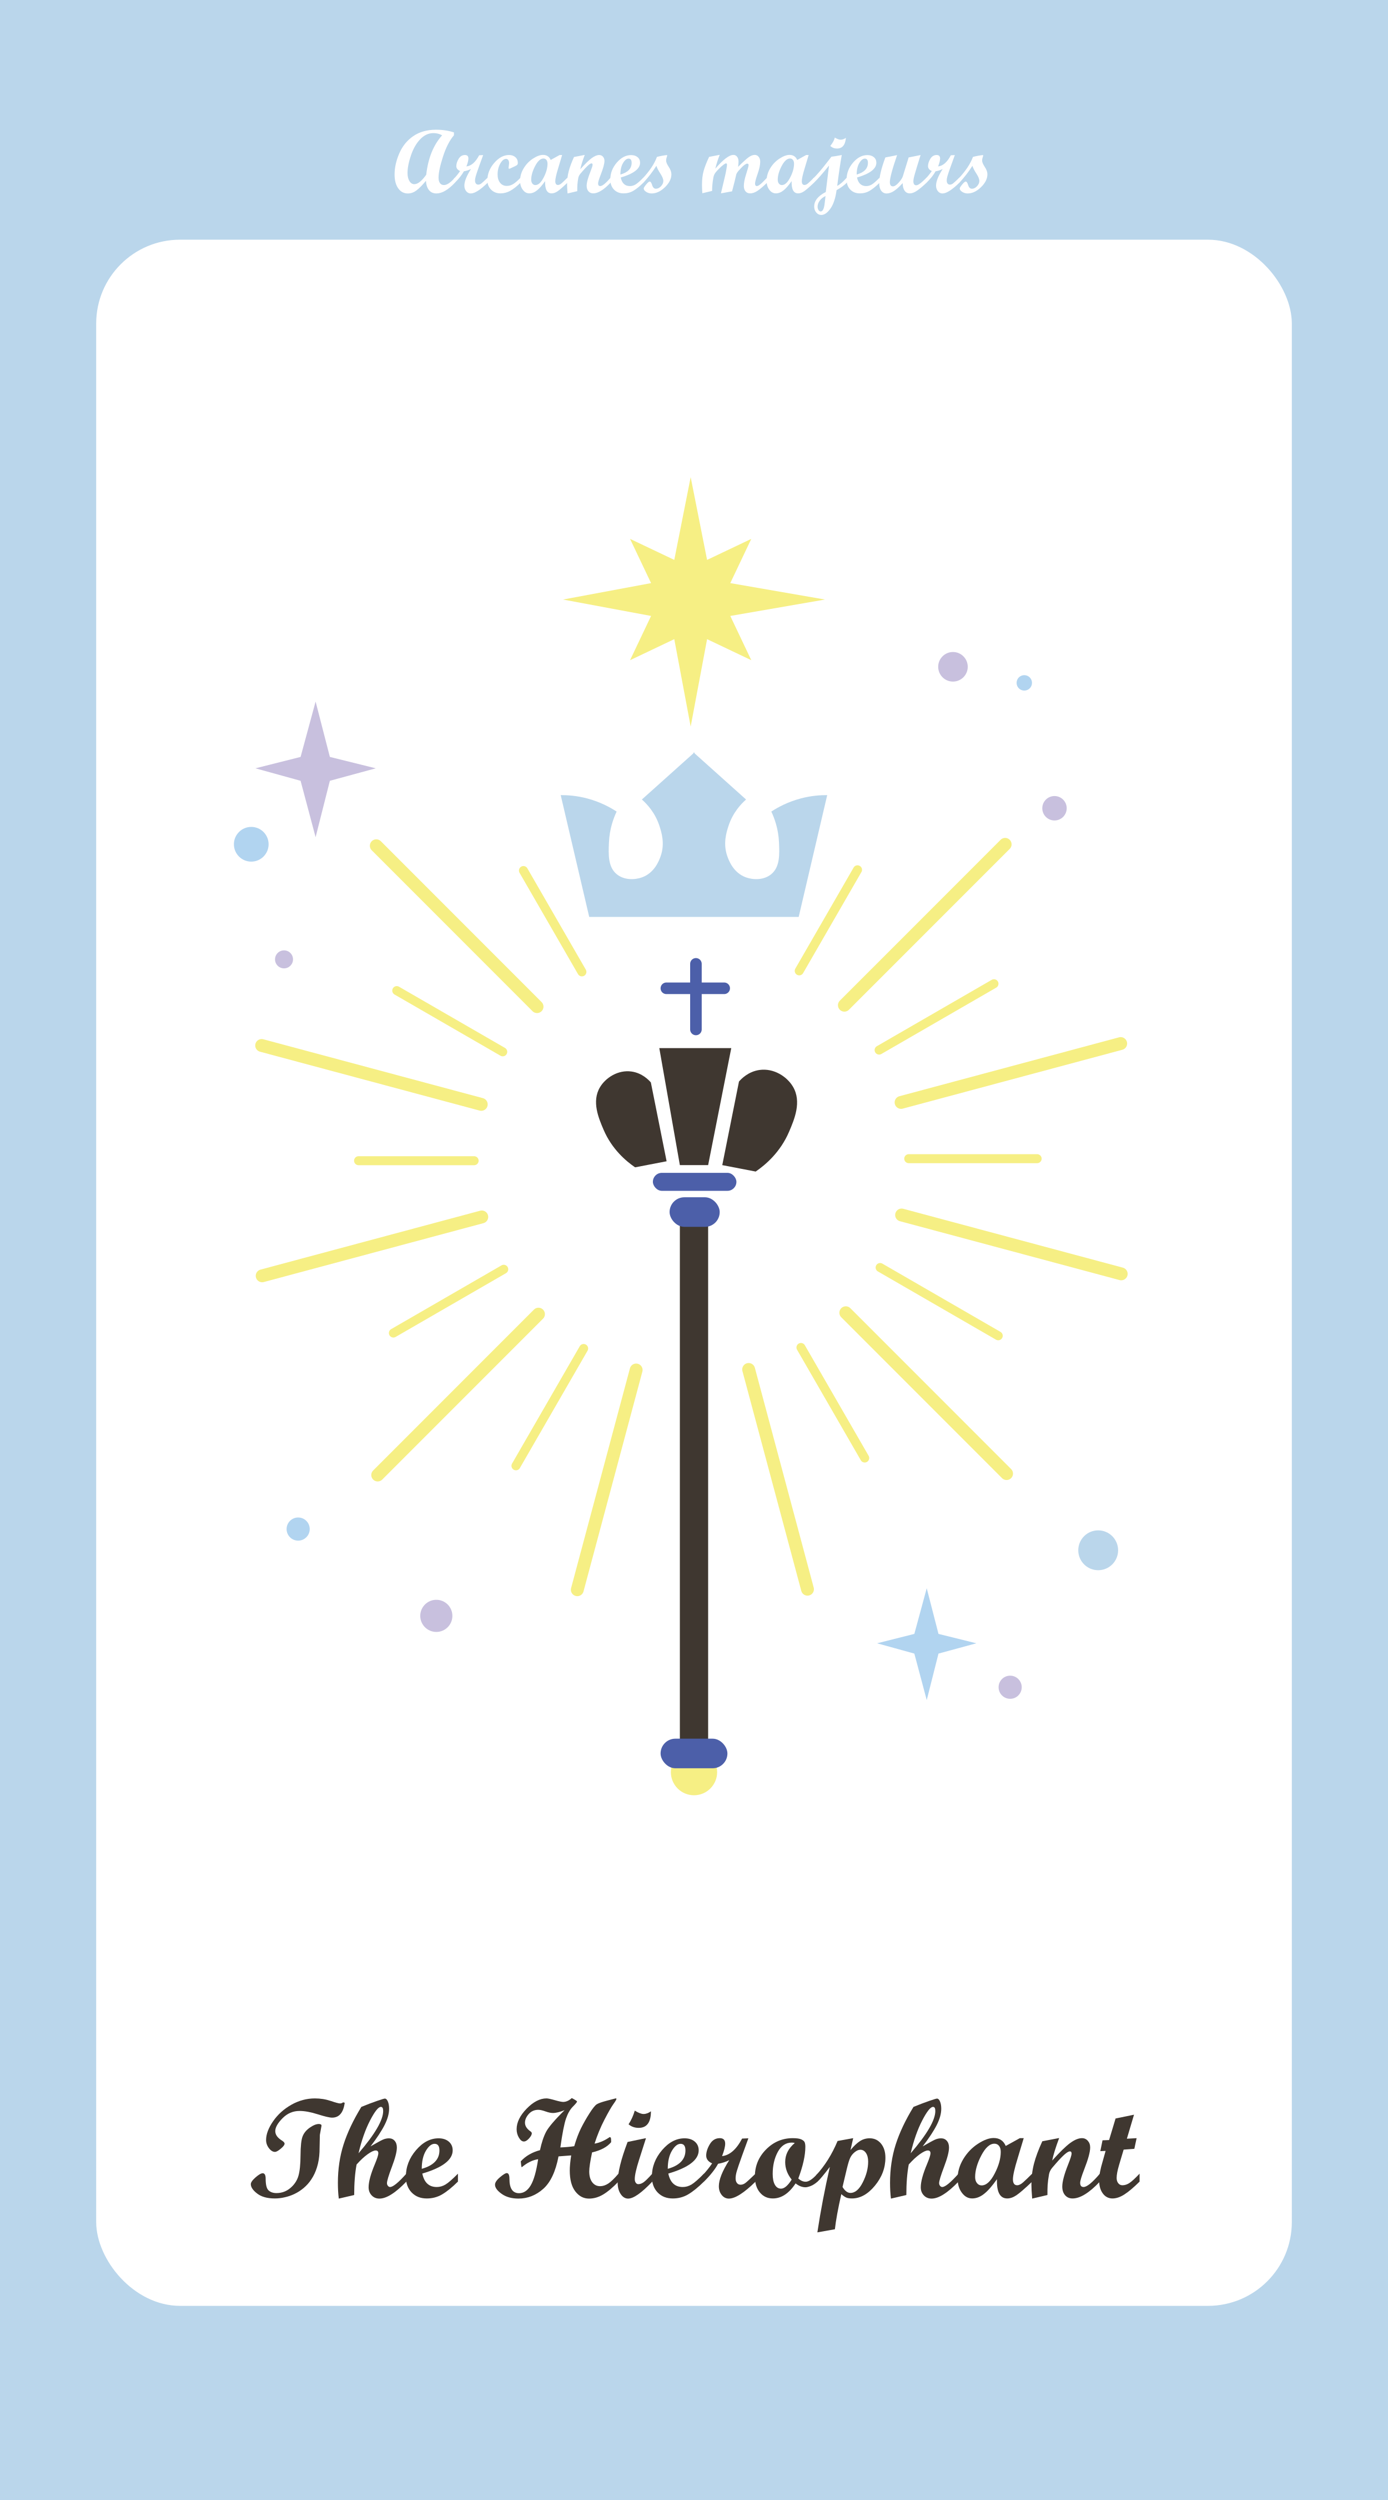 <?xml version="1.0" encoding="UTF-8"?><svg xmlns="http://www.w3.org/2000/svg" viewBox="0 0 1080 1944"><defs><style>.cls-1{fill:#fff;}.cls-2{fill:#f6ef84;}.cls-3{fill:#3f3730;}.cls-4{fill:#4c5fa9;}.cls-5{stroke-width:10px;}.cls-5,.cls-6,.cls-7{fill:none;stroke-linecap:round;stroke-miterlimit:10;}.cls-5,.cls-7{stroke:#f6ef84;}.cls-8{fill:#bad6eb;}.cls-9{fill:#c8c0de;}.cls-10{fill:#b1d4f0;}.cls-6{stroke:#4c5fa9;stroke-width:9px;}.cls-7{stroke-width:7px;}</style></defs><g id="_배경"><g><rect class="cls-8" width="1080" height="1944"/><rect class="cls-1" x="74.84" y="186.39" width="930.33" height="1606.64" rx="65.21" ry="65.21"/><g><path class="cls-3" d="M248.08,1651.62c1.4,0,2.09,.45,2.09,1.34l-1.29,7.14-.27,13.27c-.18,4.33-.84,8.33-1.99,11.98-1.04,3.4-2.49,6.5-4.35,9.29-1.68,2.58-3.71,4.85-6.07,6.82-2.18,1.83-4.58,3.37-7.2,4.62-2.44,1.15-5,2.01-7.68,2.58-2.47,.57-4.96,.86-7.47,.86-5.84,0-10.41-1.26-13.72-3.79-3.31-2.53-4.97-4.97-4.97-7.33,0-1.36,1.23-3.12,3.68-5.26,2.45-2.15,4.31-3.22,5.56-3.22,1.54,0,2.31,1.43,2.31,4.3,0,4.66,.76,7.67,2.28,9.05,1.52,1.38,3.55,2.07,6.1,2.07,4.12,0,7.73-1.31,10.82-3.92,3.1-2.61,5.18-5.74,6.26-9.37,1.07-3.63,1.63-9,1.67-16.09,.04-7.09,.56-11.97,1.58-14.64,1.02-2.67,2.89-4.95,5.61-6.85,2.72-1.9,5.07-2.85,7.04-2.85Zm20.14-16.49c-1.04,7.7-4.32,11.55-9.83,11.55-1.93,0-5.64-.87-11.12-2.6-5.48-1.74-10.21-2.61-14.18-2.61-5.12,0-9.55,1.9-13.29,5.7-3.74,3.8-5.61,7.12-5.61,9.95s1.72,5.22,5.16,7.37c1.4,.9,2.09,1.7,2.09,2.42,0,.97-.99,2.28-2.98,3.93-1.99,1.65-3.48,2.47-4.49,2.47-1.68,0-3.26-.97-4.73-2.9-1.47-1.93-2.2-4.05-2.2-6.34,0-4.44,1.81-9.28,5.42-14.53,3.62-5.25,8.34-9.53,14.18-12.84,5.84-3.31,11.96-4.97,18.37-4.97,4.33,0,8.43,.65,12.3,1.96,3.87,1.31,6.28,1.96,7.25,1.96,.86,0,1.59-.25,2.2-.75l.32-.11,1.13,.32Z"/><path class="cls-3" d="M316.19,1696.42c-8.49,8.81-15.47,13.21-20.95,13.21-2.44,0-4.45-.83-6.04-2.5-1.59-1.67-2.39-3.77-2.39-6.31,0-4.3,1.65-10.35,4.94-18.15,1.75-4.22,2.63-6.98,2.63-8.27,0-1.47-.7-2.2-2.09-2.2s-3.51,.98-6.23,2.93c-2.72,1.95-5.59,4.61-8.59,7.98-1.25,6.59-1.88,14.5-1.88,23.74l-11.98,2.79c-.47-3.76-.7-7.84-.7-12.25,0-10.67,1.47-20.61,4.4-29.81,2.94-9.2,7.55-18.96,13.86-29.27,4.69-1.9,8.78-3.45,12.27-4.65,3.49-1.2,5.49-1.8,5.99-1.8,.93,0,1.72,.75,2.36,2.26s.97,3.38,.97,5.64c0,3.8-1.16,7.99-3.49,12.6-2.33,4.6-5.98,10.16-10.96,16.68,4.77-2.76,7.94-4.49,9.52-5.21,1.58-.72,3.19-1.07,4.84-1.07,1.83,0,3.31,.65,4.44,1.96,1.13,1.31,1.69,3.04,1.69,5.19,0,3.23-1.28,8.22-3.85,14.99-2.57,6.76-3.85,11.01-3.85,12.72,0,.79,.24,1.49,.73,2.09s1.05,.91,1.69,.91c2.29,0,6.52-3.46,12.67-10.37v6.18Zm-37.22-22.02c12.78-14.86,19.17-25.82,19.17-32.87,0-2.15-.59-3.22-1.77-3.22-1.97,0-4.78,3.53-8.43,10.58-3.65,7.05-6.64,15.56-8.97,25.51Z"/><path class="cls-3" d="M356.31,1696.42c-4.55,4.48-8.63,7.78-12.25,9.91-3.62,2.13-7.61,3.2-11.98,3.2-4.87,0-8.8-1.56-11.79-4.67-2.99-3.12-4.48-7.21-4.48-12.3,0-7.59,2.63-14.46,7.9-20.6,5.26-6.14,11.1-9.21,17.51-9.21,3.33,0,6,.86,8,2.58,2,1.72,3.01,3.97,3.01,6.77,0,7.41-7.88,13.43-23.63,18.05,1.43,6.98,5.17,10.47,11.23,10.47,2.36,0,4.62-.64,6.77-1.91,2.15-1.27,5.39-4.09,9.72-8.46v6.18Zm-28.14-9.94c9.17-2.58,13.75-7.34,13.75-14.29,0-3.44-1.25-5.16-3.76-5.16-2.36,0-4.62,1.8-6.77,5.4-2.15,3.6-3.22,8.28-3.22,14.04Z"/><path class="cls-3" d="M481.19,1696.47c-4.37,4.53-8.33,7.86-11.9,9.98-3.56,2.12-7.22,3.18-10.98,3.18-4.23,0-7.78-1.86-10.66-5.59-2.88-3.72-4.32-9.17-4.32-16.33,0-2.97,.37-6.86,1.1-11.66-5.35,.43-8.63,.68-9.84,.75-2.27,11.82-6.24,20.24-11.91,25.27-5.67,5.03-12.09,7.55-19.25,7.55-5.3,0-9.67-1.23-13.1-3.68-3.44-2.45-5.16-4.83-5.16-7.12,0-1.68,1.28-3.61,3.84-5.77,2.56-2.17,4.32-3.25,5.29-3.25,1.4,0,2.09,1.5,2.09,4.51,0,7.41,2.49,11.12,7.47,11.12,3.65,0,6.69-2.04,9.1-6.12,2.42-4.08,4.34-10.85,5.76-20.3-4.29,.61-8.55,2.7-12.77,6.28-.29-.39-.54-1.93-.75-4.62,3.77-4.15,8.75-7.05,14.96-8.7,1.23-5.8,2.8-10.53,4.7-14.18,1.9-3.65,6.71-9.29,14.45-16.92-3.72,1.47-6.77,2.2-9.13,2.2-1.54,0-3.46-.41-5.77-1.24-2.31-.82-4.16-1.24-5.56-1.24-3.04,0-5.53,1.1-7.47,3.3-1.93,2.2-2.9,4.45-2.9,6.74s1.22,4.39,3.65,6.28c1.11,.68,1.67,1.33,1.67,1.93,0,1.07-.72,2.41-2.15,4-1.43,1.59-2.78,2.39-4.03,2.39-1.4,0-2.69-.99-3.87-2.98-1.18-1.99-1.77-4.18-1.77-6.58,0-5.3,2.6-10.62,7.79-15.95,5.19-5.33,10.35-8,15.47-8,1.11,0,3.26,.46,6.45,1.37,3.19,.91,5.35,1.37,6.5,1.37,2.29,0,4.53-1,6.71-3.01,2.72,1.43,4.08,2.33,4.08,2.69,0,.5-1.08,1.83-3.24,4s-3.94,5.26-5.33,9.27c-1.39,4.01-2.86,11.49-4.39,22.45,4.11-.18,7.71-.5,10.79-.97,1.63-5.55,3.39-10.22,5.29-14.02,1.9-3.79,4.07-7.62,6.53-11.47,2.45-3.85,4.33-6.2,5.64-7.06,1.31-.86,4.08-1.84,8.33-2.95,4.24-1.11,6.38-1.67,6.42-1.67,.43,0,.64,.11,.64,.32,0,.54-.8,1.92-2.41,4.16-1.61,2.24-3.92,6.27-6.94,12.09s-5.58,12.02-7.68,18.61c3.87-.64,7.83-2.36,11.88-5.16,.47,.21,.75,.53,.86,.94,.11,.41,.16,1.44,.16,3.09-3.07,3.72-8.02,6.37-14.84,7.95-1.47,6.99-2.21,11.93-2.21,14.83,0,3.51,.77,6.29,2.31,8.35,1.54,2.06,3.59,3.09,6.17,3.09,2.07,0,4.16-.67,6.25-2,2.09-1.34,4.76-3.91,8.02-7.72v6.18Z"/><path class="cls-3" d="M507.56,1696.42c-8.38,8.81-14.65,13.21-18.8,13.21-2.29,0-4.23-1.17-5.8-3.52-1.58-2.34-2.36-5.29-2.36-8.83,0-7.63,2.58-18.19,7.73-31.69l13.64-2.85h.64l-5.37,16.81c-2.22,6.95-3.33,11.91-3.33,14.88,0,1.18,.26,2.14,.78,2.87,.52,.73,1.17,1.1,1.96,1.1,1.4,0,2.8-.51,4.22-1.53,1.42-1.02,3.64-3.23,6.69-6.63v6.18Zm-1.07-54.68c0,8.59-3.17,12.89-9.51,12.89-3.08,0-5.71-.93-7.9-2.79,2.08-3.15,3.69-6.7,4.83-10.63,2.83,1.75,5.1,2.63,6.82,2.63,1.93,0,3.85-.7,5.75-2.09Z"/><path class="cls-3" d="M547.73,1696.42c-4.55,4.48-8.63,7.78-12.25,9.91-3.62,2.13-7.61,3.2-11.98,3.2-4.87,0-8.8-1.56-11.79-4.67-2.99-3.12-4.48-7.21-4.48-12.3,0-7.59,2.63-14.46,7.9-20.6,5.26-6.14,11.1-9.21,17.51-9.21,3.33,0,6,.86,8,2.58,2,1.72,3.01,3.97,3.01,6.77,0,7.41-7.88,13.43-23.63,18.05,1.43,6.98,5.17,10.47,11.23,10.47,2.36,0,4.62-.64,6.77-1.91,2.15-1.27,5.39-4.09,9.72-8.46v6.18Zm-28.14-9.94c9.17-2.58,13.75-7.34,13.75-14.29,0-3.44-1.25-5.16-3.76-5.16-2.36,0-4.62,1.8-6.77,5.4-2.15,3.6-3.22,8.28-3.22,14.04Z"/><path class="cls-3" d="M587.91,1696.42c-8.99,8.81-15.92,13.21-20.79,13.21-2.18,0-4.03-.92-5.53-2.77-1.5-1.84-2.26-4.13-2.26-6.85,0-5.05,2.7-11.82,8.11-20.3-2.65,1.36-5.55,2.31-8.7,2.85-2.33,4.3-5.98,8.92-10.96,13.86h-1.24v-4.83c2.79-2.9,5.32-6.02,7.57-9.35-3.08-1.36-4.62-3.38-4.62-6.07s.94-5.7,2.82-8.84c1.88-3.13,4.47-4.7,7.76-4.7,2.79,0,4.19,1.43,4.19,4.3,0,2.26-.81,5.48-2.42,9.67,5.94-.64,11.14-5.19,15.58-13.64l4.89-.21-5,13.75c-2.08,5.8-3.42,9.75-4.03,11.84-.61,2.09-.91,3.95-.91,5.56,0,1.5,.35,2.7,1.05,3.6,.7,.9,1.64,1.34,2.82,1.34,1.29,0,2.52-.44,3.71-1.32,1.18-.88,3.83-3.3,7.95-7.28v6.18Z"/><path class="cls-3" d="M636.14,1696.42c-1.83,1.61-3.6,2.75-5.32,3.41-1.72,.66-3.08,.99-4.08,.99-2.58,0-5.14-1-7.68-3.01-5.16,7.81-11.06,11.71-17.72,11.71-4.15,0-7.52-1.56-10.1-4.67s-3.87-7.25-3.87-12.41c0-8.16,2.9-15.17,8.7-21.03,5.8-5.85,12.73-8.78,20.79-8.78,3.04,0,5.27,.33,6.69,.99,1.42,.66,2.28,1.44,2.61,2.34,.32,.9,.48,2.02,.48,3.38,0,6.7-1.83,14.91-5.48,24.65,1.83,1.68,3.74,2.52,5.75,2.52,2.4,0,5.48-2.09,9.24-6.28v6.18Zm-17.72-30.02c-.54-.21-1.31-.32-2.31-.32-4.66,0-8.3,2.44-10.93,7.3-2.63,4.87-3.95,10.56-3.95,17.08,0,3.62,.57,6.43,1.72,8.43,1.15,2.01,2.74,3.01,4.78,3.01,2.54,0,5.3-2.34,8.27-7.04-3.37-4.22-5.05-8.77-5.05-13.64,0-5.73,2.49-10.67,7.47-14.82Z"/><path class="cls-3" d="M661.78,1671.87c2.58-3.12,5.01-5.42,7.3-6.91,2.29-1.49,4.83-2.23,7.62-2.23,3.61,0,6.56,1.39,8.83,4.16,2.27,2.78,3.41,6.42,3.41,10.93,0,7.91-2.73,15.17-8.19,21.78-5.46,6.61-11.4,9.91-17.81,9.91-1.79,0-3.21-.2-4.24-.59-1.04-.4-2.4-1.31-4.08-2.74-2.58,11.35-4.24,20.45-4.99,27.29l-13.64,2.42c2.54-16.76,5.78-33.73,9.72-50.92-4.73,6.2-7.91,10.01-9.56,11.44h-1.24v-4.83c6.8-7.34,12.41-16.26,16.81-26.75l12.14-2.2-2.08,9.24Zm-6.21,28.73c1.86,3.08,3.92,4.62,6.18,4.62,3.62,0,6.82-2.75,9.59-8.25,2.78-5.5,4.17-10.86,4.17-16.09,0-2.76-.56-4.99-1.69-6.69-1.13-1.7-2.59-2.55-4.38-2.55-1.4,0-2.86,.63-4.4,1.88s-2.7,2.71-3.49,4.38-1.68,4.58-2.68,8.73l-3.3,13.96Z"/><path class="cls-3" d="M745.82,1696.42c-8.49,8.81-15.47,13.21-20.95,13.21-2.44,0-4.45-.83-6.04-2.5-1.59-1.67-2.39-3.77-2.39-6.31,0-4.3,1.65-10.35,4.94-18.15,1.75-4.22,2.63-6.98,2.63-8.27,0-1.47-.7-2.2-2.09-2.2s-3.51,.98-6.23,2.93c-2.72,1.95-5.59,4.61-8.59,7.98-1.25,6.59-1.88,14.5-1.88,23.74l-11.98,2.79c-.47-3.76-.7-7.84-.7-12.25,0-10.67,1.47-20.61,4.4-29.81,2.94-9.2,7.55-18.96,13.86-29.27,4.69-1.9,8.78-3.45,12.27-4.65,3.49-1.2,5.49-1.8,5.99-1.8,.93,0,1.72,.75,2.36,2.26s.97,3.38,.97,5.64c0,3.8-1.16,7.99-3.49,12.6-2.33,4.6-5.98,10.16-10.96,16.68,4.77-2.76,7.94-4.49,9.52-5.21,1.58-.72,3.19-1.07,4.84-1.07,1.83,0,3.31,.65,4.44,1.96,1.13,1.31,1.69,3.04,1.69,5.19,0,3.23-1.28,8.22-3.85,14.99-2.57,6.76-3.85,11.01-3.85,12.72,0,.79,.24,1.49,.73,2.09s1.05,.91,1.69,.91c2.29,0,6.52-3.46,12.67-10.37v6.18Zm-37.22-22.02c12.78-14.86,19.17-25.82,19.17-32.87,0-2.15-.59-3.22-1.77-3.22-1.97,0-4.78,3.53-8.43,10.58-3.65,7.05-6.64,15.56-8.97,25.51Z"/><path class="cls-3" d="M803.13,1696.42c-5.73,5.44-9.83,8.99-12.3,10.63s-4.83,2.47-7.09,2.47c-5.66,0-8.33-5-8-14.99-3.58,5.12-6.88,8.9-9.91,11.33-3.03,2.43-6.15,3.65-9.37,3.65s-5.83-1.48-8.03-4.43c-2.2-2.96-3.3-6.58-3.3-10.88,0-5.37,1.48-10.49,4.43-15.36,2.95-4.87,6.74-8.81,11.36-11.82s8.7-4.51,12.25-4.51c4.48,0,7.61,2.06,9.4,6.18l10.98-6.07h3.01l-4.74,15.74c-2.44,7.91-3.66,13.34-3.66,16.28s1.09,4.62,3.27,4.62c1.4,0,2.93-.74,4.62-2.23,1.68-1.49,4.04-3.75,7.09-6.79v6.18Zm-39.32,2.95c3.58,0,6.96-3.05,10.12-9.16,3.17-6.1,4.75-11.74,4.75-16.89,0-2-.45-3.57-1.34-4.7-.9-1.13-2.09-1.69-3.6-1.69-3.58,0-6.97,3.04-10.18,9.13-3.2,6.09-4.81,11.69-4.81,16.81,0,1.93,.47,3.5,1.42,4.7,.95,1.2,2.16,1.8,3.62,1.8Z"/><path class="cls-3" d="M855.82,1696.42c-8.27,8.74-15.36,13.11-21.27,13.11-2.4,0-4.33-.84-5.8-2.52-1.47-1.68-2.2-3.94-2.2-6.77,0-3.83,1.58-9.69,4.73-17.56,1.68-4.22,2.52-6.91,2.52-8.06s-.45-1.72-1.34-1.72c-.5,0-1.16,.25-1.99,.75-.75,.5-1.63,1.2-2.63,2.09-.9,.82-1.9,1.83-3.01,3.01-.97,1-2.01,2.15-3.12,3.44l-3.01,3.49c-1.33,1.61-2.15,3.31-2.47,5.1-.54,3.04-.9,5.84-1.07,8.38-.11,1.9-.16,4.46-.16,7.68l-11.87,2.79c-.39-4.83-.59-8.43-.59-10.8,0-5.76,.67-11.23,2.01-16.38,1.34-5.16,3.5-10.96,6.47-17.4l13.11-2.52c-2.76,7.41-4.57,13.25-5.42,17.51,5.87-6.55,10.53-11.09,13.98-13.62,3.45-2.53,6.51-3.79,9.2-3.79,1.82,0,3.34,.69,4.56,2.07,1.22,1.38,1.82,3.1,1.82,5.18,0,3.43-1.54,9.09-4.62,16.97-2.11,5.41-3.17,8.92-3.17,10.53,0,2.15,.88,3.23,2.64,3.23,2.62,0,6.86-3.46,12.71-10.37v6.18Z"/><path class="cls-3" d="M886.7,1696.42c-4.51,4.48-8.42,7.78-11.71,9.91-3.29,2.13-6.43,3.2-9.4,3.2s-5.58-1.3-7.49-3.89c-1.92-2.6-2.87-6.01-2.87-10.23,0-3.72,.92-8.64,2.76-14.75l2.28-8.13-4.12,.21,1.72-8.43,5.11-.21,5.04-16.76,14.35-2.95-5.55,18.68,7.58-.43-1.77,8.27-8.33,.64-3.58,12.04c-1.24,4.18-1.87,7.51-1.87,9.98,0,1.68,.42,3.05,1.26,4.11,.84,1.06,1.93,1.58,3.25,1.58,1.83,0,3.64-.58,5.43-1.75,1.79-1.16,4.43-3.59,7.91-7.28v6.18Z"/></g><g><path class="cls-1" d="M353.98,142.06c-5.24,5.58-10.05,8.37-14.42,8.37-2.42,0-4.33-.85-5.74-2.56-1.41-1.71-2.2-4.15-2.36-7.31-2.76,3.35-5.2,5.83-7.33,7.45s-4.4,2.43-6.82,2.43c-3.1,0-5.59-1.34-7.47-4.02-1.88-2.68-2.82-6.25-2.82-10.72,0-5.33,1.23-10.83,3.69-16.49,2.46-5.66,6.11-10.13,10.94-13.42,4.83-3.28,10.69-4.92,17.57-4.92,5.15,0,9.81,.7,13.98,2.08v2.26c-3.4,3.96-6.24,9.51-8.53,16.65-2.29,7.13-3.44,12.57-3.44,16.3,0,1.82,.37,3.24,1.11,4.24,.74,1,1.77,1.5,3.09,1.5,2.37,0,5.22-1.93,8.54-5.78v3.93Zm-9.95-36.85c-2.1-1.14-4.35-1.71-6.77-1.71-3.81,0-7.24,1.59-10.29,4.77-3.05,3.18-5.46,7.39-7.23,12.63-1.77,5.24-2.65,9.79-2.65,13.64,0,2.58,.5,4.67,1.49,6.27,.99,1.61,2.26,2.41,3.81,2.41,2.69,0,5.78-2.45,9.26-7.35,1.44-12.85,5.56-23.07,12.37-30.66Z"/><path class="cls-1" d="M379.51,142.03c-5.72,5.61-10.13,8.41-13.23,8.41-1.39,0-2.56-.59-3.52-1.76s-1.44-2.63-1.44-4.36c0-3.21,1.72-7.52,5.16-12.92-1.69,.87-3.53,1.47-5.54,1.81-1.48,2.73-3.81,5.67-6.97,8.82h-.79v-3.08c1.78-1.85,3.38-3.83,4.82-5.95-1.96-.87-2.94-2.15-2.94-3.86s.6-3.63,1.79-5.62c1.2-1.99,2.84-2.99,4.94-2.99,1.78,0,2.67,.91,2.67,2.73,0,1.44-.51,3.49-1.54,6.15,3.78-.41,7.09-3.3,9.91-8.68l3.11-.14-3.18,8.75c-1.32,3.69-2.18,6.2-2.56,7.54-.39,1.33-.58,2.51-.58,3.54,0,.96,.22,1.72,.67,2.29,.44,.57,1.04,.85,1.79,.85,.82,0,1.61-.28,2.36-.84,.75-.56,2.44-2.1,5.06-4.63v3.93Z"/><path class="cls-1" d="M405.08,142.03c-2.92,2.87-5.59,4.98-8.02,6.32-2.43,1.34-4.96,2.02-7.6,2.02-2.96,0-5.41-.96-7.33-2.89-1.93-1.93-2.89-4.37-2.89-7.33,0-4.85,1.77-9.34,5.31-13.45,3.54-4.11,7.38-6.17,11.5-6.17,2.03,0,3.68,.56,4.96,1.69,1.28,1.13,1.91,2.59,1.91,4.39,0,.64-.12,1.12-.36,1.44-.24,.32-.69,.64-1.35,.96l-3.96,1.88c-.48,.23-.83,.34-1.06,.34-.32,0-.48-.23-.48-.68,0-.18,.07-.78,.21-1.79,.14-1.01,.21-1.63,.21-1.86,0-1-.21-1.81-.63-2.43s-.99-.92-1.69-.92c-1.66,0-3.18,1.23-4.56,3.69-1.38,2.46-2.07,5.26-2.07,8.41,0,2.71,.65,4.88,1.95,6.49,1.3,1.62,3.03,2.43,5.2,2.43,1.85,0,3.58-.53,5.21-1.59s3.48-2.68,5.55-4.87v3.93Z"/><path class="cls-1" d="M441.58,142.03c-3.65,3.46-6.25,5.72-7.83,6.77s-3.08,1.57-4.51,1.57c-3.6,0-5.3-3.18-5.09-9.54-2.28,3.26-4.38,5.66-6.31,7.21s-3.91,2.32-5.96,2.32-3.71-.94-5.11-2.82c-1.4-1.88-2.1-4.19-2.1-6.92,0-3.42,.94-6.68,2.82-9.78,1.88-3.1,4.29-5.61,7.23-7.52s5.54-2.87,7.79-2.87c2.85,0,4.84,1.31,5.98,3.93l6.99-3.86h1.92l-3.01,10.02c-1.55,5.04-2.33,8.49-2.33,10.36s.69,2.94,2.08,2.94c.89,0,1.87-.47,2.94-1.42,1.07-.95,2.57-2.39,4.51-4.32v3.93Zm-25.02,1.88c2.28,0,4.43-1.94,6.44-5.83,2.02-3.88,3.02-7.47,3.02-10.75,0-1.28-.29-2.27-.85-2.99-.57-.72-1.33-1.08-2.29-1.08-2.28,0-4.44,1.94-6.48,5.81-2.04,3.87-3.06,7.44-3.06,10.7,0,1.23,.3,2.23,.91,2.99,.6,.76,1.37,1.15,2.31,1.15Z"/><path class="cls-1" d="M475.11,142.03c-5.26,5.56-9.78,8.34-13.54,8.34-1.53,0-2.76-.54-3.69-1.61-.93-1.07-1.4-2.51-1.4-4.31,0-2.44,1-6.16,3.01-11.18,1.07-2.69,1.61-4.4,1.61-5.13s-.29-1.09-.85-1.09c-.32,0-.74,.16-1.26,.48-.48,.32-1.04,.76-1.67,1.33-.57,.52-1.21,1.16-1.91,1.91-.62,.64-1.28,1.37-1.98,2.19l-1.91,2.22c-.84,1.03-1.37,2.11-1.57,3.25-.34,1.94-.57,3.71-.68,5.33-.07,1.21-.1,2.84-.1,4.89l-7.55,1.78c-.25-3.08-.38-5.37-.38-6.87,0-3.67,.43-7.14,1.28-10.42,.86-3.28,2.23-6.97,4.12-11.07l8.34-1.61c-1.75,4.72-2.91,8.43-3.45,11.14,3.73-4.17,6.7-7.06,8.89-8.66,2.19-1.61,4.15-2.41,5.85-2.41,1.16,0,2.13,.44,2.9,1.31,.77,.88,1.16,1.97,1.16,3.29,0,2.18-.98,5.78-2.94,10.8-1.34,3.44-2.02,5.68-2.02,6.7,0,1.37,.56,2.06,1.68,2.06,1.67,0,4.36-2.2,8.09-6.6v3.93Z"/><path class="cls-1" d="M500.64,142.03c-2.89,2.85-5.49,4.95-7.79,6.31-2.3,1.36-4.84,2.03-7.62,2.03-3.1,0-5.6-.99-7.5-2.97s-2.85-4.59-2.85-7.83c0-4.83,1.67-9.2,5.02-13.11,3.35-3.91,7.06-5.86,11.14-5.86,2.12,0,3.82,.55,5.09,1.64,1.28,1.09,1.91,2.53,1.91,4.31,0,4.72-5.01,8.54-15.04,11.48,.91,4.44,3.29,6.67,7.14,6.67,1.5,0,2.94-.4,4.31-1.21,1.37-.81,3.43-2.6,6.19-5.38v3.93Zm-17.91-6.32c5.83-1.64,8.75-4.67,8.75-9.09,0-2.19-.8-3.28-2.39-3.28-1.5,0-2.94,1.15-4.31,3.44s-2.05,5.27-2.05,8.94Z"/><path class="cls-1" d="M511.17,122c1.57-.41,3.16-.75,4.75-1.01,1.59-.26,2.55-.39,2.87-.39,.23,0,.34,.09,.34,.27,0,.34-.09,.69-.27,1.06-.37,1.05-.55,2.05-.55,3.01,0,1.18,.69,2.8,2.05,4.85s2.05,3.96,2.05,5.71c0,3.49-1.67,6.85-5.01,10.08-3.34,3.24-6.8,4.85-10.37,4.85-1.55,0-2.96-.41-4.24-1.23-1.28-.82-1.91-1.7-1.91-2.63,0-.55,.63-1.58,1.9-3.11,1.26-1.53,2.17-2.29,2.72-2.29,.73,0,1.38,.93,1.95,2.8,.57,1.87,1.55,2.8,2.94,2.8s2.69-.64,3.91-1.93,1.83-2.67,1.83-4.15c0-1.44-.77-3.35-2.32-5.74s-2.58-4.4-3.08-6.02c-2.64,4.26-5.99,8.62-10.05,13.09h-.79v-3.08c5.58-5.95,9.34-11.6,11.28-16.95Z"/><path class="cls-1" d="M596.89,142.03c-2.85,2.78-5.29,4.87-7.31,6.25-2.03,1.39-4,2.08-5.91,2.08-1.5,0-2.7-.52-3.57-1.56s-1.32-2.43-1.32-4.19c0-2.46,.62-5.58,1.85-9.37,1.23-3.78,1.85-6.08,1.85-6.9,0-.73-.38-1.09-1.13-1.09-.23,0-.5,.08-.82,.24-.34,.16-.73,.39-1.16,.68-.43,.32-.9,.71-1.4,1.16-.5,.46-1.03,.98-1.57,1.57-.59,.59-1.18,1.24-1.78,1.95-1,1.19-1.59,2.18-1.78,2.97l-1.14,4.89-2.07,8.07-8.66,1.57,3.32-14.08c.25-1.03,.55-2.53,.89-4.51s.51-3.17,.51-3.55c0-.77-.26-1.16-.79-1.16-.16,0-.39,.08-.68,.24-.34,.16-.73,.4-1.16,.72-.5,.36-1.04,.8-1.61,1.3-.62,.55-1.28,1.17-1.98,1.88-.75,.75-1.53,1.58-2.32,2.5-1.09,1.23-1.78,2.67-2.05,4.31-.37,1.96-.62,3.71-.75,5.26-.16,1.55-.25,3.28-.27,5.2l-7.59,1.81c-.18-2.62-.27-4.81-.27-6.56,0-4.17,.43-7.8,1.3-10.89,.87-3.09,2.28-6.69,4.24-10.82l8.27-1.61c-1.48,3.71-2.63,7.3-3.45,10.77,6.13-7.13,10.82-10.7,14.08-10.7,1.18,0,2.15,.48,2.89,1.45,.74,.97,1.11,2.24,1.11,3.81,0,.73-.11,2.07-.34,4.03,3.85-3.85,6.62-6.36,8.29-7.54,1.67-1.17,3.22-1.76,4.63-1.76,1.25,0,2.28,.5,3.08,1.5s1.2,2.28,1.2,3.83c0,2.44-.67,5.57-2.01,9.4-1.34,3.83-2.01,6.36-2.01,7.59s.47,1.91,1.4,1.91c.59,0,1.42-.39,2.47-1.18,1.06-.79,2.91-2.59,5.54-5.42v3.93Z"/><path class="cls-1" d="M633.4,142.03c-3.65,3.46-6.25,5.72-7.83,6.77s-3.08,1.57-4.51,1.57c-3.6,0-5.3-3.18-5.09-9.54-2.28,3.26-4.38,5.66-6.31,7.21s-3.91,2.32-5.96,2.32-3.71-.94-5.11-2.82c-1.4-1.88-2.1-4.19-2.1-6.92,0-3.42,.94-6.68,2.82-9.78,1.88-3.1,4.29-5.61,7.23-7.52s5.54-2.87,7.79-2.87c2.85,0,4.84,1.31,5.98,3.93l6.99-3.86h1.92l-3.01,10.02c-1.55,5.04-2.33,8.49-2.33,10.36s.69,2.94,2.08,2.94c.89,0,1.87-.47,2.94-1.42,1.07-.95,2.57-2.39,4.51-4.32v3.93Zm-25.02,1.88c2.28,0,4.43-1.94,6.44-5.83,2.02-3.88,3.02-7.47,3.02-10.75,0-1.28-.29-2.27-.85-2.99-.57-.72-1.33-1.08-2.29-1.08-2.28,0-4.44,1.94-6.48,5.81-2.04,3.87-3.06,7.44-3.06,10.7,0,1.23,.3,2.23,.91,2.99,.6,.76,1.37,1.15,2.31,1.15Z"/><path class="cls-1" d="M658.93,142.03c-2.15,2.16-4.81,4.1-7.99,5.81-.83,6.22-2.41,11-4.75,14.32-2.34,3.33-4.72,4.99-7.16,4.99-1.53,0-2.83-.63-3.9-1.9-1.07-1.26-1.61-2.82-1.61-4.67,0-4.47,3.01-8.23,9.02-11.28l2.53-20.58c-4.74,5.92-8.64,10.36-11.69,13.3h-.79v-3.08c3.03-2.89,7.11-7.68,12.24-14.36l2.12-2.73c2.39-.27,5.07-.72,8.03-1.33-1,5.42-2.19,13.43-3.55,24.03,2.1-1.05,4.57-3.18,7.41-6.39l.07,3.86Zm-16.6,10.42c-1.91,.89-3.41,2.09-4.51,3.61s-1.65,3.07-1.65,4.67c0,1.03,.24,1.9,.72,2.62,.48,.72,1.04,1.08,1.67,1.08,1.57,0,2.6-2.01,3.08-6.02l.69-5.95Zm15.85-45.28c-.43,5.56-2.75,8.34-6.94,8.34-1.96,0-3.69-.66-5.2-1.98,1.98-2.53,3.16-4.72,3.52-6.56,1.82,1.12,3.34,1.67,4.55,1.67,1.37,0,2.72-.49,4.07-1.47Z"/><path class="cls-1" d="M684.49,142.03c-2.89,2.85-5.49,4.95-7.79,6.31-2.3,1.36-4.84,2.03-7.62,2.03-3.1,0-5.6-.99-7.5-2.97s-2.85-4.59-2.85-7.83c0-4.83,1.67-9.2,5.02-13.11,3.35-3.91,7.06-5.86,11.14-5.86,2.12,0,3.82,.55,5.09,1.64,1.28,1.09,1.91,2.53,1.91,4.31,0,4.72-5.01,8.54-15.04,11.48,.91,4.44,3.29,6.67,7.14,6.67,1.5,0,2.94-.4,4.31-1.21,1.37-.81,3.43-2.6,6.19-5.38v3.93Zm-17.91-6.32c5.83-1.64,8.75-4.67,8.75-9.09,0-2.19-.8-3.28-2.39-3.28-1.5,0-2.94,1.15-4.31,3.44s-2.05,5.27-2.05,8.94Z"/><path class="cls-1" d="M721,142.03c-3.01,2.85-5.53,4.95-7.55,6.31-2.03,1.36-3.85,2.03-5.47,2.03-1.8,0-3.18-.72-4.15-2.15s-1.45-3.38-1.45-5.84c-2.51,2.76-4.75,4.79-6.73,6.1s-3.92,1.97-5.81,1.97c-1.73,0-3.12-.72-4.17-2.15-1.05-1.44-1.57-3.38-1.57-5.84,0-4.74,1.59-11.42,4.79-20.03l9.13-1.82c-3.75,10.92-5.63,17.93-5.64,21.03,0,2.19,.82,3.28,2.46,3.28,1.18,0,2.65-.96,4.41-2.89,1.75-1.93,2.85-3.61,3.28-5.04l4.48-14.56,9.3-1.88c-2.15,6.86-3.62,11.68-4.42,14.46s-1.2,4.73-1.2,5.85c0,2.14,.73,3.21,2.19,3.21,1.19,0,2.94-1.08,5.27-3.25l2.87-2.7v3.93Z"/><path class="cls-1" d="M746.53,142.03c-5.72,5.61-10.13,8.41-13.23,8.41-1.39,0-2.56-.59-3.52-1.76s-1.44-2.63-1.44-4.36c0-3.21,1.72-7.52,5.16-12.92-1.69,.87-3.53,1.47-5.54,1.81-1.48,2.73-3.81,5.67-6.97,8.82h-.79v-3.08c1.78-1.85,3.38-3.83,4.82-5.95-1.96-.87-2.94-2.15-2.94-3.86s.6-3.63,1.79-5.62c1.2-1.99,2.84-2.99,4.94-2.99,1.78,0,2.67,.91,2.67,2.73,0,1.44-.51,3.49-1.54,6.15,3.78-.41,7.09-3.3,9.91-8.68l3.11-.14-3.18,8.75c-1.32,3.69-2.18,6.2-2.56,7.54-.39,1.33-.58,2.51-.58,3.54,0,.96,.22,1.72,.67,2.29,.44,.57,1.04,.85,1.79,.85,.82,0,1.61-.28,2.36-.84,.75-.56,2.44-2.1,5.06-4.63v3.93Z"/><path class="cls-1" d="M757.06,122c1.57-.41,3.16-.75,4.75-1.01,1.59-.26,2.55-.39,2.87-.39,.23,0,.34,.09,.34,.27,0,.34-.09,.69-.27,1.06-.37,1.05-.55,2.05-.55,3.01,0,1.18,.69,2.8,2.05,4.85s2.05,3.96,2.05,5.71c0,3.49-1.67,6.85-5.01,10.08-3.34,3.24-6.8,4.85-10.37,4.85-1.55,0-2.96-.41-4.24-1.23-1.28-.82-1.91-1.7-1.91-2.63,0-.55,.63-1.58,1.9-3.11,1.26-1.53,2.17-2.29,2.72-2.29,.73,0,1.38,.93,1.95,2.8,.57,1.87,1.55,2.8,2.94,2.8s2.69-.64,3.91-1.93,1.83-2.67,1.83-4.15c0-1.44-.77-3.35-2.32-5.74s-2.58-4.4-3.08-6.02c-2.64,4.26-5.99,8.62-10.05,13.09h-.79v-3.08c5.58-5.95,9.34-11.6,11.28-16.95Z"/></g></g></g><g id="_반짝이"><polygon class="cls-9" points="245.57 545.53 256.67 588.59 292.4 597.44 256.67 607.14 245.57 651 233.88 607.14 198.74 597.44 233.88 588.59 245.57 545.53"/><polygon class="cls-10" points="721.09 1235.01 730.24 1270.53 759.71 1277.82 730.24 1285.83 721.09 1322 711.44 1285.83 682.46 1277.82 711.44 1270.53 721.09 1235.01"/><circle class="cls-10" cx="195.5" cy="656.5" r="13.5"/><circle class="cls-9" cx="221" cy="746" r="7"/><circle class="cls-9" cx="741.5" cy="518.5" r="11.5"/><circle class="cls-9" cx="820.5" cy="628.5" r="9.5"/><circle class="cls-10" cx="797" cy="531" r="6"/><circle class="cls-8" cx="854.5" cy="1205.5" r="15.5"/><circle class="cls-9" cx="786" cy="1312" r="9"/><circle class="cls-9" cx="339.5" cy="1256.5" r="12.5"/><circle class="cls-10" cx="232" cy="1189" r="9"/></g><g id="_은둔자"><polygon class="cls-2" points="537.41 371 550.18 435.38 584.58 419.03 568.23 453.43 641.92 466.2 568.23 478.96 584.58 513.37 550.18 497.01 537.41 565 524.65 497.01 490.24 513.37 506.6 478.96 438.08 466.2 506.6 453.43 490.24 419.03 524.65 435.38 537.41 371"/></g><g id="_사제"><path class="cls-8" d="M623.2,620.84c-10.17,2.67-17.93,6.9-23.04,10.24,2.48,5.26,5.52,13.5,5.97,23.89,.41,9.32,.84,19.07-5.97,24.75-5.67,4.73-13.92,4.59-19.63,2.56-9.87-3.51-13.36-13.08-14.51-16.21-3.67-10.06-.73-19.05,.85-23.89,3.42-10.46,9.88-17.16,13.65-20.48-13.37-11.98-26.75-23.96-40.12-35.94,0-.25,0-.5,.01-.75-.14,.13-.28,.25-.43,.38-.14-.13-.28-.25-.43-.38,0,.25,0,.5,.01,.75-13.37,11.98-26.74,23.96-40.12,35.94,3.77,3.32,10.23,10.02,13.65,20.48,1.58,4.84,4.52,13.83,.85,23.89-1.14,3.13-4.63,12.71-14.51,16.21-5.71,2.03-13.96,2.17-19.63-2.56-6.81-5.67-6.38-15.42-5.97-24.75,.46-10.39,3.5-18.63,5.97-23.89-5.11-3.34-12.87-7.57-23.04-10.24-8.03-2.11-15.13-2.6-20.48-2.56,7.4,31.57,14.79,63.15,22.19,94.72h162.99c7.4-31.57,14.79-63.15,22.19-94.72-5.35-.04-12.45,.45-20.48,2.56Z"/><line class="cls-6" x1="541.5" y1="749.5" x2="541.5" y2="800.5"/><line class="cls-6" x1="518.5" y1="768.5" x2="563.5" y2="768.5"/><g><path class="cls-3" d="M518.69,903.01c-4.09-20.44-8.17-40.88-12.26-61.31-1.61-1.85-6.8-7.34-15.09-8.49-10.5-1.45-20.14,4.86-24.53,12.26-6.55,11.05-1.05,23.94,2.83,33.01,6.44,15.07,17.34,24.32,24.53,29.24,8.17-1.57,16.35-3.14,24.53-4.72Z"/><path class="cls-3" d="M562,906c4.33-21.67,8.67-43.33,13-65,1.7-1.96,7.2-7.78,16-9,11.13-1.54,21.35,5.16,26,13,6.94,11.71,1.11,25.38-3,35-6.82,15.98-18.39,25.78-26,31-8.67-1.67-17.33-3.33-26-5Z"/><polygon class="cls-3" points="529 906 513 815 569 815 551 906 529 906"/><rect class="cls-3" x="529" y="940" width="22" height="431" rx="11" ry="11"/><circle class="cls-2" cx="540" cy="1378" r="18"/><rect class="cls-4" x="514" y="1352" width="52" height="23" rx="11.5" ry="11.5"/><rect class="cls-4" x="521" y="931" width="39" height="23" rx="11.5" ry="11.5"/><rect class="cls-4" x="508" y="912" width="65" height="14" rx="7" ry="7"/></g><line class="cls-7" x1="707.09" y1="900.99" x2="807" y2="900.99"/><line class="cls-5" x1="701.12" y1="857.25" x2="872.01" y2="811.46"/><line class="cls-7" x1="684.04" y1="816.55" x2="773.41" y2="764.95"/><line class="cls-5" x1="657.01" y1="781.65" x2="782.11" y2="656.56"/><line class="cls-7" x1="621.87" y1="754.94" x2="667.23" y2="676.36"/><line class="cls-7" x1="452.78" y1="755.73" x2="407.29" y2="676.94"/><line class="cls-5" x1="417.88" y1="782.76" x2="292.79" y2="657.66"/><line class="cls-7" x1="391.18" y1="817.9" x2="308.72" y2="770.3"/><line class="cls-5" x1="374.47" y1="858.76" x2="203.59" y2="812.97"/><line class="cls-7" x1="368.92" y1="902.57" x2="279" y2="902.57"/><line class="cls-5" x1="374.88" y1="946.29" x2="203.99" y2="992.08"/><line class="cls-7" x1="391.96" y1="986.99" x2="306.09" y2="1036.57"/><line class="cls-5" x1="418.99" y1="1021.88" x2="293.89" y2="1146.98"/><line class="cls-7" x1="454.13" y1="1048.59" x2="401.47" y2="1139.81"/><line class="cls-5" x1="494.99" y1="1065.3" x2="449.2" y2="1236.18"/><line class="cls-5" x1="582.52" y1="1064.89" x2="628.31" y2="1235.78"/><line class="cls-7" x1="623.22" y1="1047.81" x2="672.83" y2="1133.75"/><line class="cls-5" x1="658.12" y1="1020.78" x2="783.21" y2="1145.87"/><line class="cls-7" x1="684.82" y1="985.63" x2="776.72" y2="1038.7"/><line class="cls-5" x1="701.53" y1="944.78" x2="872.41" y2="990.56"/></g></svg>